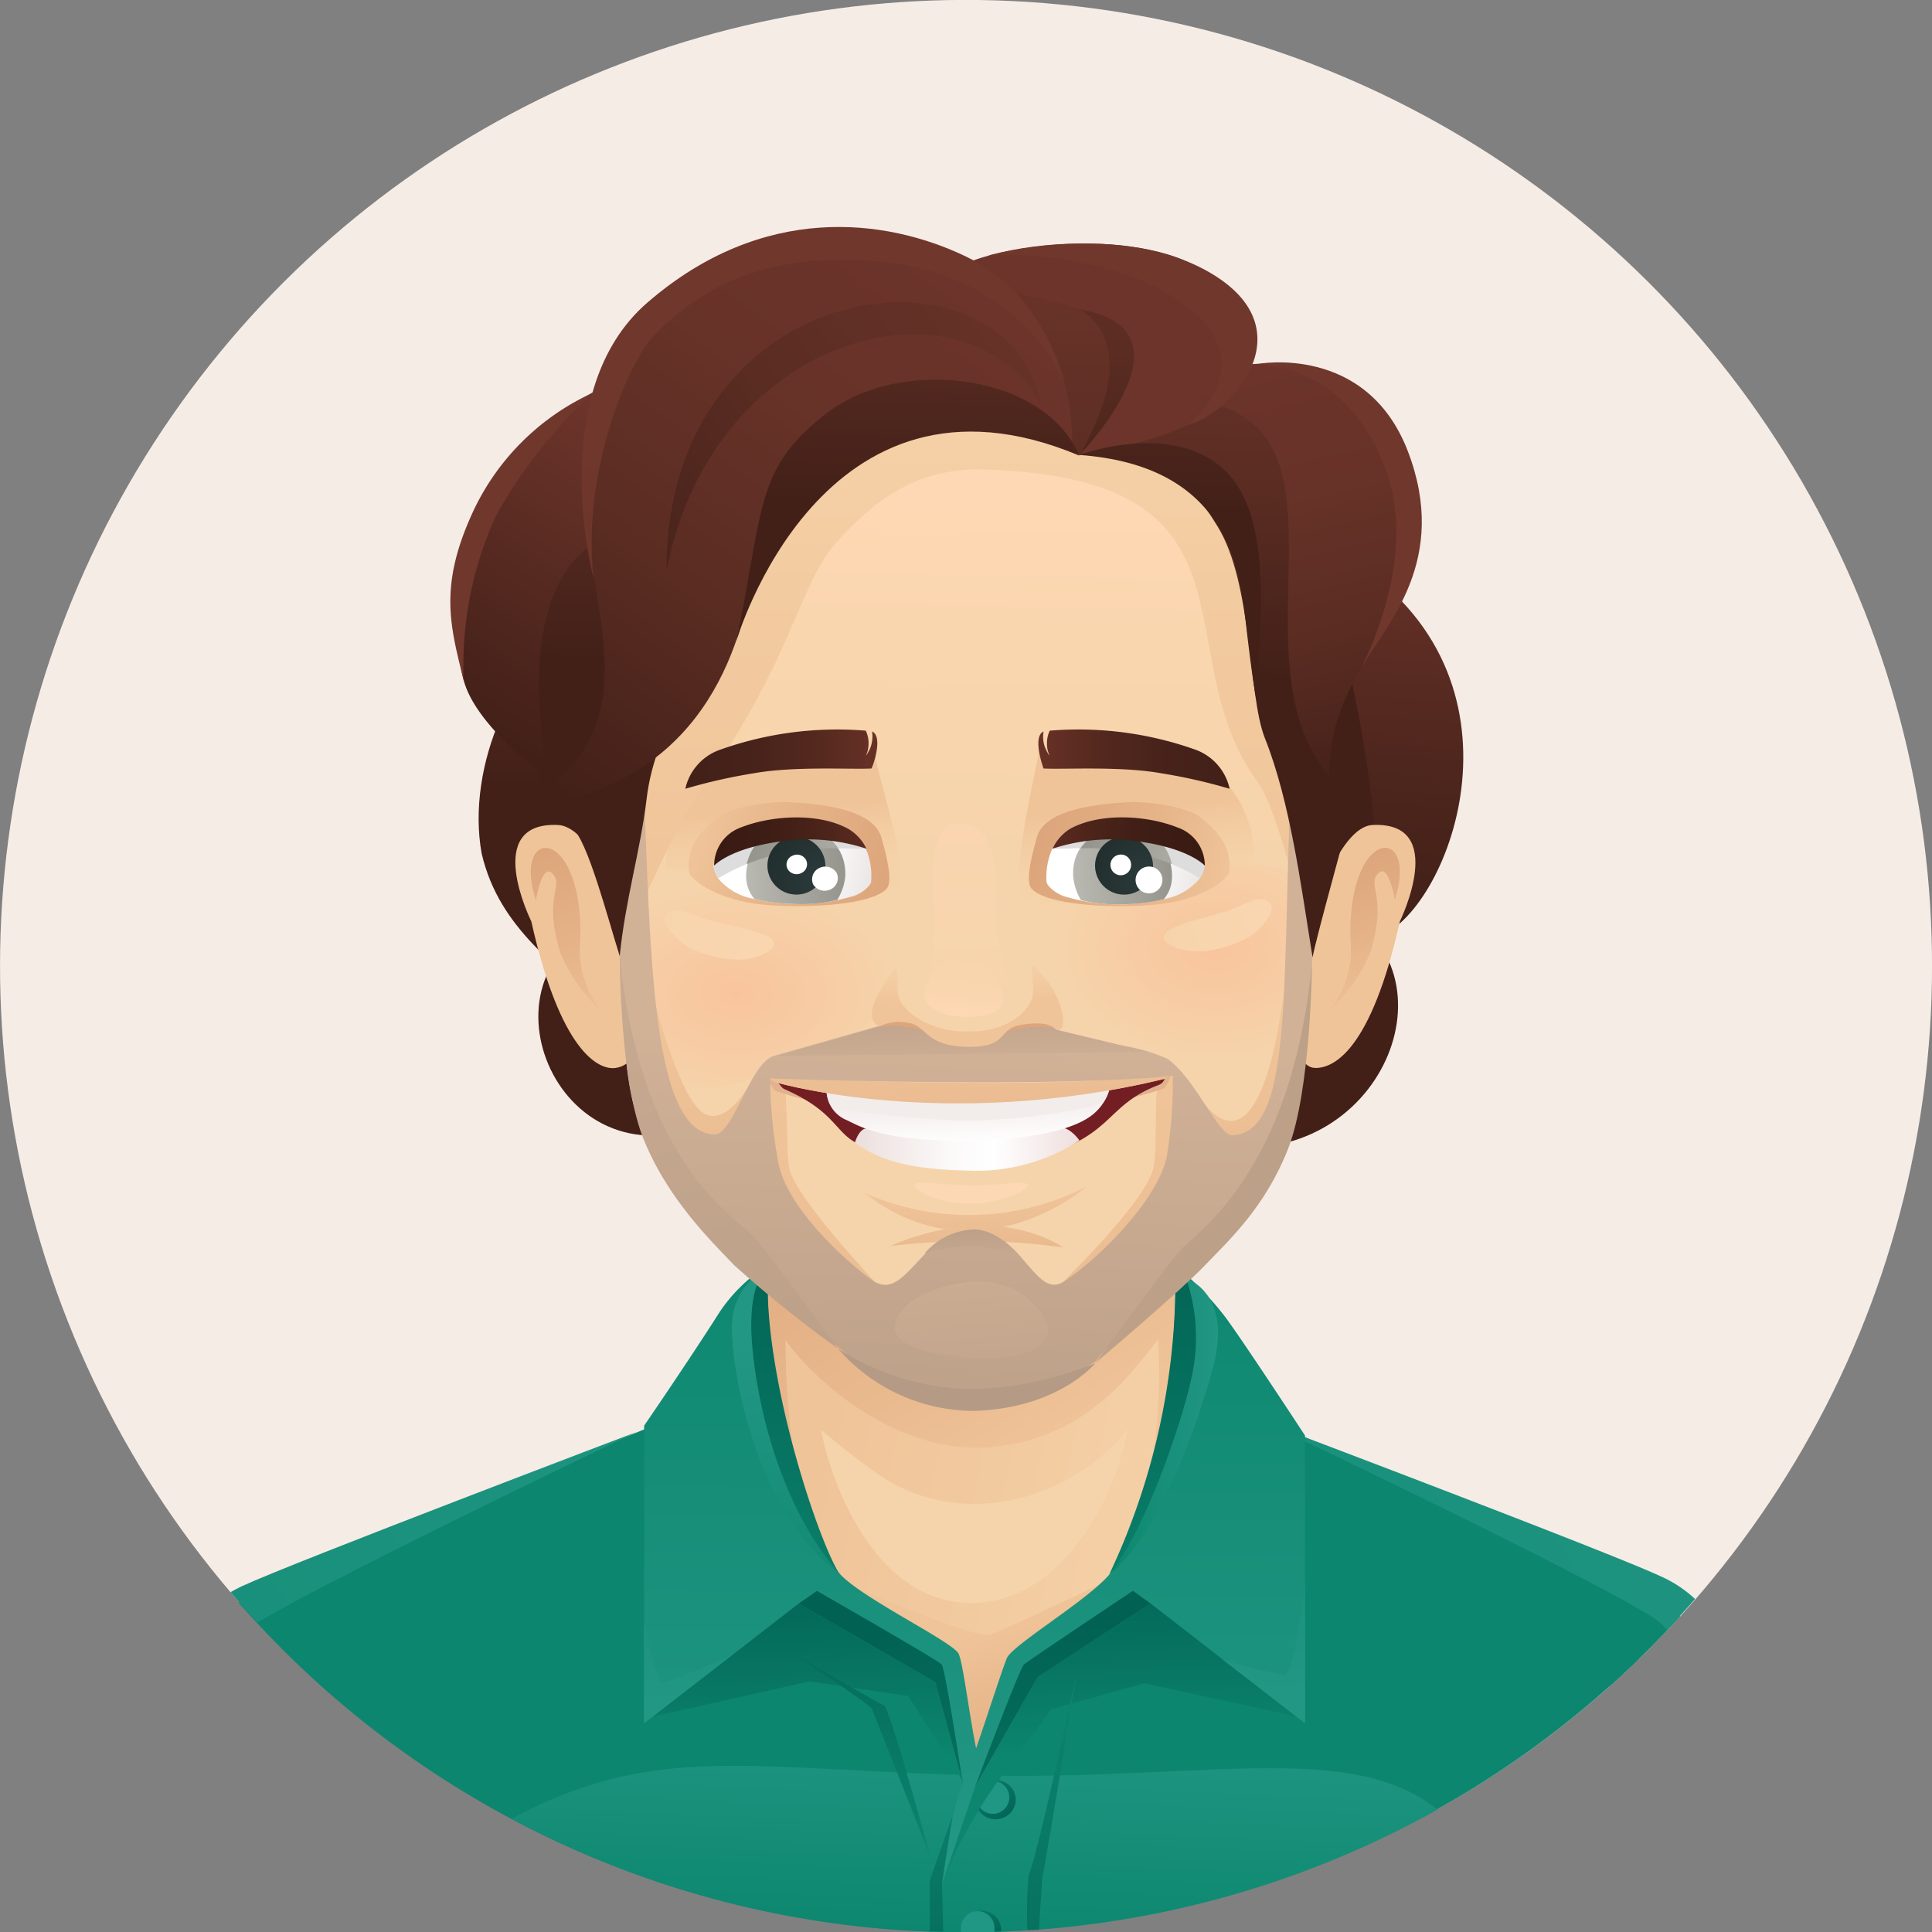 <svg id="Layer_1" data-name="Layer 1" xmlns="http://www.w3.org/2000/svg" xmlns:xlink="http://www.w3.org/1999/xlink" viewBox="0 0 144 144"><rect x="0" y="0" width="144" height="144" fill="#808080" stroke="none"/><defs><style>.cls-1{fill:#f6ece6;}.cls-2{fill:#0c866e;}.cls-3{fill:url(#_ÂÁ_Ï_ÌÌ_È_ËÂÌÚ_168);}.cls-4{fill:url(#linear-gradient);}.cls-5{fill:#f6d4ab;}.cls-6{fill:url(#_ÂÁ_Ï_ÌÌ_È_ËÂÌÚ_997);}.cls-7{fill:url(#_ÂÁ_Ï_ÌÌ_È_ËÂÌÚ_1204);}.cls-8{fill:url(#_ÂÁ_Ï_ÌÌ_È_ËÂÌÚ_168-2);}.cls-9{fill:url(#_ÂÁ_Ï_ÌÌ_È_ËÂÌÚ_168-3);}.cls-10{fill:url(#_ÂÁ_Ï_ÌÌ_È_ËÂÌÚ_165);}.cls-11{fill:#1f9784;}.cls-12{fill:url(#_ÂÁ_Ï_ÌÌ_È_ËÂÌÚ_165-2);}.cls-13{fill:url(#_ÂÁ_Ï_ÌÌ_È_ËÂÌÚ_165-3);}.cls-14{fill:url(#_ÂÁ_Ï_ÌÌ_È_ËÂÌÚ_168-4);}.cls-15{fill:url(#_ÂÁ_Ï_ÌÌ_È_ËÂÌÚ_168-5);}.cls-16{fill:url(#_ÂÁ_Ï_ÌÌ_È_ËÂÌÚ_165-4);}.cls-17{fill:url(#_ÂÁ_Ï_ÌÌ_È_ËÂÌÚ_165-5);}.cls-18{fill:url(#_ÂÁ_Ï_ÌÌ_È_ËÂÌÚ_168-6);}.cls-19{fill:url(#_ÂÁ_Ï_ÌÌ_È_ËÂÌÚ_168-7);}.cls-20{fill:url(#_ÂÁ_Ï_ÌÌ_È_ËÂÌÚ_165-6);}.cls-21{fill:url(#_ÂÁ_Ï_ÌÌ_È_ËÂÌÚ_166);}.cls-22{fill:url(#_ÂÁ_Ï_ÌÌ_È_ËÂÌÚ_168-8);}.cls-23{fill:url(#_ÂÁ_Ï_ÌÌ_È_ËÂÌÚ_167);}.cls-24{fill:url(#_ÂÁ_Ï_ÌÌ_È_ËÂÌÚ_167-2);}.cls-25{fill:url(#_ÂÁ_Ï_ÌÌ_È_ËÂÌÚ_167-3);}.cls-26{fill:url(#_ÂÁ_Ï_ÌÌ_È_ËÂÌÚ_165-7);}.cls-27{fill:url(#_ÂÁ_Ï_ÌÌ_È_ËÂÌÚ_166-2);}.cls-28{fill:url(#_ÂÁ_Ï_ÌÌ_È_ËÂÌÚ_165-8);}.cls-29{fill:url(#_ÂÁ_Ï_ÌÌ_È_ËÂÌÚ_165-9);}.cls-30{fill:url(#linear-gradient-2);}.cls-31{fill:url(#linear-gradient-3);}.cls-32{fill:url(#linear-gradient-4);}.cls-33{fill:url(#linear-gradient-5);}.cls-34{fill:url(#_ÂÁ_Ï_ÌÌ_È_ËÂÌÚ_875);}.cls-35{fill:#f0c499;}.cls-36{fill:url(#linear-gradient-6);}.cls-37{fill:url(#linear-gradient-7);}.cls-38{fill:url(#linear-gradient-8);}.cls-39{fill:url(#linear-gradient-9);}.cls-40{fill:url(#linear-gradient-10);}.cls-41{fill:url(#linear-gradient-11);}.cls-42{fill:url(#_ÂÁ_Ï_ÌÌ_È_ËÂÌÚ_1204-2);}.cls-43{fill:url(#_ÂÁ_Ï_ÌÌ_È_ËÂÌÚ_1204-3);}.cls-44{fill:url(#radial-gradient);}.cls-45{fill:url(#linear-gradient-12);}.cls-46{fill:url(#radial-gradient-2);}.cls-47{fill:#e1b28d;}.cls-48{fill:url(#_ÂÁ_Ï_ÌÌ_È_ËÂÌÚ_1204-4);}.cls-49{fill:#721e23;}.cls-50{fill:#fcd8b4;}.cls-51{fill:url(#linear-gradient-13);}.cls-52{fill:url(#_ÂÁ_Ï_ÌÌ_È_ËÂÌÚ_1204-5);}.cls-53{fill:url(#linear-gradient-14);}.cls-54{fill:#f2eceb;}.cls-55{fill:url(#_ÂÁ_Ï_ÌÌ_È_ËÂÌÚ_1204-6);}.cls-56{fill:url(#linear-gradient-15);}.cls-57{fill:url(#_ÂÁ_Ï_ÌÌ_È_ËÂÌÚ_997-2);}.cls-58{fill:url(#linear-gradient-16);}.cls-59{fill:#ddd;}.cls-60{fill:url(#linear-gradient-17);}.cls-61{fill:url(#linear-gradient-18);}.cls-62{fill:url(#radial-gradient-3);}.cls-63{fill:url(#_ÂÁ_Ï_ÌÌ_È_ËÂÌÚ_998);}.cls-64{fill:#fff;}.cls-65{fill:url(#_ÂÁ_Ï_ÌÌ_È_ËÂÌÚ_1204-7);}.cls-66{fill:url(#linear-gradient-19);}.cls-67{fill:url(#linear-gradient-20);}.cls-68{fill:url(#linear-gradient-21);}.cls-69{fill:url(#radial-gradient-4);}.cls-70{fill:url(#_ÂÁ_Ï_ÌÌ_È_ËÂÌÚ_331);}.cls-71{fill:url(#linear-gradient-22);}.cls-72{fill:url(#linear-gradient-23);}.cls-73{fill:url(#_ÂÁ_Ï_ÌÌ_È_ËÂÌÚ_1204-8);}.cls-74{fill:url(#_ÂÁ_Ï_ÌÌ_È_ËÂÌÚ_1204-9);}.cls-75{fill:url(#_ÂÁ_Ï_ÌÌ_È_ËÂÌÚ_1070);}.cls-76{fill:url(#linear-gradient-24);}.cls-77{fill:url(#linear-gradient-25);}.cls-78{fill:url(#_ÂÁ_Ï_ÌÌ_È_ËÂÌÚ_1070-2);}.cls-79{fill:url(#linear-gradient-26);}.cls-80{fill:url(#linear-gradient-27);}.cls-81{fill:#dca57c;}.cls-82{fill:url(#linear-gradient-28);}.cls-83{fill:url(#linear-gradient-29);}.cls-84{fill:url(#linear-gradient-30);}.cls-85{fill:url(#linear-gradient-31);}.cls-86{fill:url(#linear-gradient-32);}.cls-87{fill:url(#_ÂÁ_Ï_ÌÌ_È_ËÂÌÚ_874);}.cls-88{fill:url(#_ÂÁ_Ï_ÌÌ_È_ËÂÌÚ_60);}.cls-89{fill:url(#_ÂÁ_Ï_ÌÌ_È_ËÂÌÚ_60-2);}.cls-90{fill:url(#_ÂÁ_Ï_ÌÌ_È_ËÂÌÚ_60-3);}.cls-91{fill:url(#linear-gradient-33);}.cls-92{fill:url(#linear-gradient-34);}.cls-93{fill:url(#linear-gradient-35);}.cls-94{fill:url(#_ÂÁ_Ï_ÌÌ_È_ËÂÌÚ_999);}.cls-95{fill:url(#linear-gradient-36);}.cls-96{fill:url(#_ÂÁ_Ï_ÌÌ_È_ËÂÌÚ_298);}.cls-97{fill:url(#_ÂÁ_Ï_ÌÌ_È_ËÂÌÚ_298-2);}.cls-98{fill:url(#_ÂÁ_Ï_ÌÌ_È_ËÂÌÚ_298-3);}.cls-99{fill:url(#_ÂÁ_Ï_ÌÌ_È_ËÂÌÚ_298-4);}</style><linearGradient id="_ÂÁ_Ï_ÌÌ_È_ËÂÌÚ_168" x1="72.19" y1="144.85" x2="72.98" y2="126.74" gradientUnits="userSpaceOnUse"><stop offset="0" stop-color="#0c866e"/><stop offset="0.14" stop-color="#0f8971"/><stop offset="1" stop-color="#229784"/></linearGradient><linearGradient id="linear-gradient" x1="61.46" y1="106.81" x2="95.21" y2="113.57" gradientUnits="userSpaceOnUse"><stop offset="0" stop-color="#f0c499"/><stop offset="1" stop-color="#f6d4ab"/></linearGradient><linearGradient id="_ÂÁ_Ï_ÌÌ_È_ËÂÌÚ_997" x1="75.22" y1="120.51" x2="80.86" y2="136.17" gradientUnits="userSpaceOnUse"><stop offset="0" stop-color="#f0c499"/><stop offset="0.5" stop-color="#e5b287"/><stop offset="1" stop-color="#dca47a"/></linearGradient><linearGradient id="_ÂÁ_Ï_ÌÌ_È_ËÂÌÚ_1204" x1="59.34" y1="76.74" x2="78.23" y2="109.43" gradientUnits="userSpaceOnUse"><stop offset="0" stop-color="#dca47a"/><stop offset="0.5" stop-color="#e5b287"/><stop offset="1" stop-color="#f0c499"/></linearGradient><linearGradient id="_ÂÁ_Ï_ÌÌ_È_ËÂÌÚ_168-2" x1="64.02" y1="147.77" x2="131.7" y2="96.74" xlink:href="#_ÂÁ_Ï_ÌÌ_È_ËÂÌÚ_168"/><linearGradient id="_ÂÁ_Ï_ÌÌ_È_ËÂÌÚ_168-3" x1="-49.64" y1="174.49" x2="69.95" y2="84.32" xlink:href="#_ÂÁ_Ï_ÌÌ_È_ËÂÌÚ_168"/><linearGradient id="_ÂÁ_Ï_ÌÌ_È_ËÂÌÚ_165" x1="72.65" y1="132.11" x2="75.49" y2="135.82" gradientUnits="userSpaceOnUse"><stop offset="0" stop-color="#0c866e"/><stop offset="0.45" stop-color="#077461"/><stop offset="1" stop-color="#016153"/></linearGradient><linearGradient id="_ÂÁ_Ï_ÌÌ_È_ËÂÌÚ_165-2" x1="83.28" y1="130.6" x2="82.75" y2="115.36" xlink:href="#_ÂÁ_Ï_ÌÌ_È_ËÂÌÚ_165"/><linearGradient id="_ÂÁ_Ï_ÌÌ_È_ËÂÌÚ_165-3" x1="60.3" y1="131.34" x2="59.77" y2="116.15" xlink:href="#_ÂÁ_Ï_ÌÌ_È_ËÂÌÚ_165"/><linearGradient id="_ÂÁ_Ï_ÌÌ_È_ËÂÌÚ_168-4" x1="60.84" y1="90.51" x2="60.39" y2="137.37" xlink:href="#_ÂÁ_Ï_ÌÌ_È_ËÂÌÚ_168"/><linearGradient id="_ÂÁ_Ï_ÌÌ_È_ËÂÌÚ_168-5" x1="84.18" y1="90.73" x2="83.72" y2="137.59" xlink:href="#_ÂÁ_Ï_ÌÌ_È_ËÂÌÚ_168"/><linearGradient id="_ÂÁ_Ï_ÌÌ_È_ËÂÌÚ_165-4" x1="85.96" y1="123.18" x2="85.96" y2="90.43" xlink:href="#_ÂÁ_Ï_ÌÌ_È_ËÂÌÚ_165"/><linearGradient id="_ÂÁ_Ï_ÌÌ_È_ËÂÌÚ_165-5" x1="59.27" y1="123.18" x2="59.27" y2="90.43" xlink:href="#_ÂÁ_Ï_ÌÌ_È_ËÂÌÚ_165"/><linearGradient id="_ÂÁ_Ï_ÌÌ_È_ËÂÌÚ_168-6" x1="93.82" y1="100.31" x2="94.3" y2="126.17" xlink:href="#_ÂÁ_Ï_ÌÌ_È_ËÂÌÚ_168"/><linearGradient id="_ÂÁ_Ï_ÌÌ_È_ËÂÌÚ_168-7" x1="50.81" y1="101.1" x2="51.29" y2="126.97" xlink:href="#_ÂÁ_Ï_ÌÌ_È_ËÂÌÚ_168"/><linearGradient id="_ÂÁ_Ï_ÌÌ_È_ËÂÌÚ_165-6" x1="78.37" y1="125.54" x2="78.54" y2="161.45" xlink:href="#_ÂÁ_Ï_ÌÌ_È_ËÂÌÚ_165"/><linearGradient id="_ÂÁ_Ï_ÌÌ_È_ËÂÌÚ_166" x1="63.99" y1="116.07" x2="64.46" y2="138.29" gradientUnits="userSpaceOnUse"><stop offset="0" stop-color="#016153"/><stop offset="0.55" stop-color="#077461"/><stop offset="1" stop-color="#0c866e"/></linearGradient><linearGradient id="_ÂÁ_Ï_ÌÌ_È_ËÂÌÚ_168-8" x1="82.69" y1="106.31" x2="90.78" y2="106.31" xlink:href="#_ÂÁ_Ï_ÌÌ_È_ËÂÌÚ_168"/><linearGradient id="_ÂÁ_Ï_ÌÌ_È_ËÂÌÚ_167" x1="57.89" y1="100.09" x2="59.66" y2="124.02" gradientUnits="userSpaceOnUse"><stop offset="0" stop-color="#229784"/><stop offset="0.86" stop-color="#0f8971"/><stop offset="1" stop-color="#0c866e"/></linearGradient><linearGradient id="_ÂÁ_Ï_ÌÌ_È_ËÂÌÚ_167-2" x1="62.53" y1="117.23" x2="62.54" y2="117.38" xlink:href="#_ÂÁ_Ï_ÌÌ_È_ËÂÌÚ_167"/><linearGradient id="_ÂÁ_Ï_ÌÌ_È_ËÂÌÚ_167-3" x1="57.46" y1="94.32" x2="57.46" y2="94.35" xlink:href="#_ÂÁ_Ï_ÌÌ_È_ËÂÌÚ_167"/><linearGradient id="_ÂÁ_Ï_ÌÌ_È_ËÂÌÚ_165-7" x1="76.41" y1="158.4" x2="79.81" y2="119.56" xlink:href="#_ÂÁ_Ï_ÌÌ_È_ËÂÌÚ_165"/><linearGradient id="_ÂÁ_Ï_ÌÌ_È_ËÂÌÚ_166-2" x1="64.52" y1="121.03" x2="78.95" y2="150.72" xlink:href="#_ÂÁ_Ï_ÌÌ_È_ËÂÌÚ_166"/><linearGradient id="_ÂÁ_Ï_ÌÌ_È_ËÂÌÚ_165-8" x1="70.15" y1="131.01" x2="70.26" y2="154.88" xlink:href="#_ÂÁ_Ï_ÌÌ_È_ËÂÌÚ_165"/><linearGradient id="_ÂÁ_Ï_ÌÌ_È_ËÂÌÚ_165-9" x1="71.77" y1="141.91" x2="74.13" y2="144.99" xlink:href="#_ÂÁ_Ï_ÌÌ_È_ËÂÌÚ_165"/><linearGradient id="linear-gradient-2" x1="102.87" y1="7.69" x2="101.95" y2="41.31" gradientUnits="userSpaceOnUse"><stop offset="0" stop-color="#6c342a"/><stop offset="0.3" stop-color="#673228"/><stop offset="0.63" stop-color="#5a2c22"/><stop offset="0.97" stop-color="#442119"/><stop offset="1" stop-color="#422018"/></linearGradient><linearGradient id="linear-gradient-3" x1="41.55" y1="21.95" x2="40.56" y2="58.5" xlink:href="#linear-gradient-2"/><linearGradient id="linear-gradient-4" x1="97.32" y1="-3.59" x2="96.17" y2="38.74" xlink:href="#linear-gradient-2"/><linearGradient id="linear-gradient-5" x1="51.14" y1="7.66" x2="50.17" y2="43.28" xlink:href="#linear-gradient-2"/><linearGradient id="_ÂÁ_Ï_ÌÌ_È_ËÂÌÚ_875" x1="105.88" y1="38.18" x2="103.25" y2="68.4" gradientUnits="userSpaceOnUse"><stop offset="0" stop-color="#6c342a"/><stop offset="0.11" stop-color="#663128"/><stop offset="0.67" stop-color="#4c251c"/><stop offset="1" stop-color="#422018"/></linearGradient><linearGradient id="linear-gradient-6" x1="99.36" y1="64.32" x2="103.74" y2="74.95" xlink:href="#_ÂÁ_Ï_ÌÌ_È_ËÂÌÚ_1204"/><linearGradient id="linear-gradient-7" x1="39.93" y1="62.91" x2="45.76" y2="77.07" xlink:href="#_ÂÁ_Ï_ÌÌ_È_ËÂÌÚ_1204"/><linearGradient id="linear-gradient-8" x1="72.43" y1="37.25" x2="71.92" y2="64.55" gradientUnits="userSpaceOnUse"><stop offset="0" stop-color="#fed8b4"/><stop offset="0.33" stop-color="#fad6af"/><stop offset="1" stop-color="#f6d4ab"/></linearGradient><linearGradient id="linear-gradient-9" x1="72.1" y1="91.44" x2="72.61" y2="100.51" gradientUnits="userSpaceOnUse"><stop offset="0" stop-color="#fed8b4"/><stop offset="1" stop-color="#f6d4ab"/></linearGradient><linearGradient id="linear-gradient-10" x1="85.12" y1="69.1" x2="84.37" y2="60.26" gradientUnits="userSpaceOnUse"><stop offset="0" stop-color="#f6d4ab"/><stop offset="0.52" stop-color="#f5d2a8"/><stop offset="0.85" stop-color="#f2caa0"/><stop offset="1" stop-color="#f0c499"/></linearGradient><linearGradient id="linear-gradient-11" x1="58.7" y1="69.05" x2="57.96" y2="60.35" xlink:href="#linear-gradient-10"/><linearGradient id="_ÂÁ_Ï_ÌÌ_È_ËÂÌÚ_1204-2" x1="63.51" y1="159.1" x2="60.79" y2="81.03" xlink:href="#_ÂÁ_Ï_ÌÌ_È_ËÂÌÚ_1204"/><linearGradient id="_ÂÁ_Ï_ÌÌ_È_ËÂÌÚ_1204-3" x1="86.21" y1="156.77" x2="83.57" y2="81.09" xlink:href="#_ÂÁ_Ï_ÌÌ_È_ËÂÌÚ_1204"/><radialGradient id="radial-gradient" cx="3909.28" cy="-246.88" r="22.1" gradientTransform="matrix(-0.55, 0.02, 0.03, 0.39, 2248.08, 88.78)" gradientUnits="userSpaceOnUse"><stop offset="0" stop-color="#f8c49d"/><stop offset="1" stop-color="#f6d4ab"/></radialGradient><linearGradient id="linear-gradient-12" x1="94.7" y1="68.02" x2="86.86" y2="70.72" gradientUnits="userSpaceOnUse"><stop offset="0" stop-color="#fad6b0"/><stop offset="1" stop-color="#f6d4ab"/></linearGradient><radialGradient id="radial-gradient-2" cx="61.22" cy="-360.88" r="22.91" gradientTransform="matrix(0.55, -0.03, 0.05, 0.37, 39.26, 209.44)" xlink:href="#radial-gradient"/><linearGradient id="_ÂÁ_Ï_ÌÌ_È_ËÂÌÚ_1204-4" x1="73.22" y1="104.57" x2="72.67" y2="88.7" xlink:href="#_ÂÁ_Ï_ÌÌ_È_ËÂÌÚ_1204"/><linearGradient id="linear-gradient-13" x1="62.67" y1="85.42" x2="82.77" y2="85.76" gradientUnits="userSpaceOnUse"><stop offset="0" stop-color="#e8d9d7"/><stop offset="0.14" stop-color="#f0e6e4"/><stop offset="0.39" stop-color="#fbf8f8"/><stop offset="0.57" stop-color="#fff"/><stop offset="1" stop-color="#e8d3d1"/></linearGradient><linearGradient id="_ÂÁ_Ï_ÌÌ_È_ËÂÌÚ_1204-5" x1="73.23" y1="104.23" x2="72.69" y2="88.83" xlink:href="#_ÂÁ_Ï_ÌÌ_È_ËÂÌÚ_1204"/><linearGradient id="linear-gradient-14" x1="72" y1="77.9" x2="72.31" y2="85.34" gradientUnits="userSpaceOnUse"><stop offset="0" stop-color="#e8d9d7"/><stop offset="0.4" stop-color="#efe5e4"/><stop offset="1" stop-color="#fff"/></linearGradient><linearGradient id="_ÂÁ_Ï_ÌÌ_È_ËÂÌÚ_1204-6" x1="72.8" y1="107.2" x2="72.28" y2="75.28" xlink:href="#_ÂÁ_Ï_ÌÌ_È_ËÂÌÚ_1204"/><linearGradient id="linear-gradient-15" x1="58.09" y1="71.08" x2="46.45" y2="68.24" xlink:href="#linear-gradient-12"/><linearGradient id="_ÂÁ_Ï_ÌÌ_È_ËÂÌÚ_997-2" x1="51.77" y1="61.71" x2="66.82" y2="65.95" xlink:href="#_ÂÁ_Ï_ÌÌ_È_ËÂÌÚ_997"/><linearGradient id="linear-gradient-16" x1="64.89" y1="65.63" x2="55.24" y2="63.3" gradientUnits="userSpaceOnUse"><stop offset="0" stop-color="#ece7e6"/><stop offset="0.24" stop-color="#f6f4f4"/><stop offset="0.54" stop-color="#fdfcfc"/><stop offset="1" stop-color="#fff"/></linearGradient><linearGradient id="linear-gradient-17" x1="63" y1="64.46" x2="52.85" y2="64.86" gradientUnits="userSpaceOnUse"><stop offset="0" stop-color="#95958d"/><stop offset="1" stop-color="#c6c6c0"/></linearGradient><linearGradient id="linear-gradient-18" x1="56.83" y1="62.39" x2="67.35" y2="67.75" xlink:href="#linear-gradient-17"/><radialGradient id="radial-gradient-3" cx="46.15" cy="110.99" r="11.68" gradientTransform="translate(35.83 5.47) scale(0.55 0.54)" gradientUnits="userSpaceOnUse"><stop offset="0" stop-color="#2b3b3b"/><stop offset="1" stop-color="#1d2827"/></radialGradient><linearGradient id="_ÂÁ_Ï_ÌÌ_È_ËÂÌÚ_998" x1="53.18" y1="62.72" x2="64.53" y2="62.72" gradientUnits="userSpaceOnUse"><stop offset="0" stop-color="#391b13"/><stop offset="0.34" stop-color="#3d1d15"/><stop offset="0.69" stop-color="#4a2319"/><stop offset="1" stop-color="#5b2b20"/></linearGradient><linearGradient id="_ÂÁ_Ï_ÌÌ_È_ËÂÌÚ_1204-7" x1="77.2" y1="61.94" x2="91.89" y2="66.08" xlink:href="#_ÂÁ_Ï_ÌÌ_È_ËÂÌÚ_1204"/><linearGradient id="linear-gradient-19" x1="89.45" y1="65.69" x2="80.04" y2="63.41" xlink:href="#linear-gradient-16"/><linearGradient id="linear-gradient-20" x1="87.38" y1="64.44" x2="77.23" y2="64.85" xlink:href="#linear-gradient-17"/><linearGradient id="linear-gradient-21" x1="81.52" y1="61.84" x2="93.8" y2="68.1" xlink:href="#linear-gradient-17"/><radialGradient id="radial-gradient-4" cx="90.47" cy="110.99" r="11.68" xlink:href="#radial-gradient-3"/><linearGradient id="_ÂÁ_Ï_ÌÌ_È_ËÂÌÚ_331" x1="78.43" y1="62.72" x2="89.79" y2="62.72" gradientUnits="userSpaceOnUse"><stop offset="0" stop-color="#5b2b20"/><stop offset="0.31" stop-color="#4a2319"/><stop offset="0.66" stop-color="#3d1d15"/><stop offset="1" stop-color="#391b13"/></linearGradient><linearGradient id="linear-gradient-22" x1="77.41" y1="56.6" x2="91.69" y2="56.6" gradientUnits="userSpaceOnUse"><stop offset="0" stop-color="#683126"/><stop offset="0.34" stop-color="#53281e"/><stop offset="0.68" stop-color="#46221a"/><stop offset="1" stop-color="#422018"/></linearGradient><linearGradient id="linear-gradient-23" x1="72" y1="24.38" x2="72" y2="67.43" gradientUnits="userSpaceOnUse"><stop offset="0" stop-color="#f6d4ab"/><stop offset="0.45" stop-color="#f3cba1"/><stop offset="1" stop-color="#f0c499"/></linearGradient><linearGradient id="_ÂÁ_Ï_ÌÌ_È_ËÂÌÚ_1204-8" x1="94.11" y1="134.4" x2="92.03" y2="74.85" xlink:href="#_ÂÁ_Ï_ÌÌ_È_ËÂÌÚ_1204"/><linearGradient id="_ÂÁ_Ï_ÌÌ_È_ËÂÌÚ_1204-9" x1="54.33" y1="130.54" x2="52.42" y2="75.6" xlink:href="#_ÂÁ_Ï_ÌÌ_È_ËÂÌÚ_1204"/><linearGradient id="_ÂÁ_Ï_ÌÌ_È_ËÂÌÚ_1070" x1="71.73" y1="77.88" x2="70.52" y2="105.96" gradientUnits="userSpaceOnUse"><stop offset="0" stop-color="#d1b297"/><stop offset="0.08" stop-color="#cfb096"/><stop offset="1" stop-color="#bca088"/></linearGradient><linearGradient id="linear-gradient-24" x1="40.33" y1="48.2" x2="58.3" y2="101.95" xlink:href="#_ÂÁ_Ï_ÌÌ_È_ËÂÌÚ_1070"/><linearGradient id="linear-gradient-25" x1="89.12" y1="133.66" x2="89.56" y2="99.53" xlink:href="#_ÂÁ_Ï_ÌÌ_È_ËÂÌÚ_1070"/><linearGradient id="_ÂÁ_Ï_ÌÌ_È_ËÂÌÚ_1070-2" x1="71.58" y1="90.15" x2="73.12" y2="107" xlink:href="#_ÂÁ_Ï_ÌÌ_È_ËÂÌÚ_1070"/><linearGradient id="linear-gradient-26" x1="71.86" y1="80.01" x2="71.64" y2="74.5" xlink:href="#_ÂÁ_Ï_ÌÌ_È_ËÂÌÚ_1070"/><linearGradient id="linear-gradient-27" x1="71.64" y1="51.78" x2="72.19" y2="74.94" gradientUnits="userSpaceOnUse"><stop offset="0" stop-color="#fed8b4"/><stop offset="0.25" stop-color="#fbd6b1"/><stop offset="1" stop-color="#f6d4ab"/></linearGradient><linearGradient id="linear-gradient-28" x1="71.86" y1="67.35" x2="72.06" y2="74.54" xlink:href="#linear-gradient-10"/><linearGradient id="linear-gradient-29" x1="71.6" y1="76.11" x2="72.38" y2="70.33" xlink:href="#linear-gradient-8"/><linearGradient id="linear-gradient-30" x1="72.47" y1="91.66" x2="72.84" y2="96" gradientUnits="userSpaceOnUse"><stop offset="0" stop-color="#bca088"/><stop offset="0.92" stop-color="#cfb096"/><stop offset="1" stop-color="#d1b297"/></linearGradient><linearGradient id="linear-gradient-31" x1="73.36" y1="109.11" x2="74.69" y2="117.3" gradientUnits="userSpaceOnUse"><stop offset="0" stop-color="#b59a85"/><stop offset="0.96" stop-color="#c8ab91"/><stop offset="1" stop-color="#c9ac92"/></linearGradient><linearGradient id="linear-gradient-32" x1="70.98" y1="12.82" x2="69.98" y2="49.8" xlink:href="#linear-gradient-2"/><linearGradient id="_ÂÁ_Ï_ÌÌ_È_ËÂÌÚ_874" x1="47.76" y1="32.99" x2="34.85" y2="53.45" gradientUnits="userSpaceOnUse"><stop offset="0" stop-color="#6c342a"/><stop offset="1" stop-color="#422018"/></linearGradient><linearGradient id="_ÂÁ_Ï_ÌÌ_È_ËÂÌÚ_60" x1="69.93" y1="19.8" x2="41.46" y2="58.88" xlink:href="#linear-gradient-2"/><linearGradient id="_ÂÁ_Ï_ÌÌ_È_ËÂÌÚ_60-2" x1="84.55" y1="37.17" x2="95.95" y2="80.32" xlink:href="#linear-gradient-2"/><linearGradient id="_ÂÁ_Ï_ÌÌ_È_ËÂÌÚ_60-3" x1="94.78" y1="27.42" x2="102.18" y2="59.26" xlink:href="#linear-gradient-2"/><linearGradient id="linear-gradient-33" x1="88.26" y1="1.38" x2="87.26" y2="37.93" xlink:href="#linear-gradient-2"/><linearGradient id="linear-gradient-34" x1="68.75" y1="0.58" x2="67.75" y2="37.5" xlink:href="#linear-gradient-2"/><linearGradient id="linear-gradient-35" x1="87.4" y1="13.64" x2="43.75" y2="44.96" xlink:href="#linear-gradient-2"/><linearGradient id="_ÂÁ_Ï_ÌÌ_È_ËÂÌÚ_999" x1="51.11" y1="56.6" x2="65.39" y2="56.6" gradientUnits="userSpaceOnUse"><stop offset="0" stop-color="#422018"/><stop offset="0.32" stop-color="#46221a"/><stop offset="0.66" stop-color="#53281e"/><stop offset="1" stop-color="#683126"/></linearGradient><linearGradient id="linear-gradient-36" x1="83.06" y1="3.32" x2="82.07" y2="39.87" xlink:href="#linear-gradient-2"/><linearGradient id="_ÂÁ_Ï_ÌÌ_È_ËÂÌÚ_298" x1="61.18" y1="34.21" x2="57.56" y2="87.9" gradientUnits="userSpaceOnUse"><stop offset="0" stop-color="#70372c"/><stop offset="0.31" stop-color="#6b342a"/><stop offset="0.66" stop-color="#5e2d23"/><stop offset="1" stop-color="#4a2119"/></linearGradient><linearGradient id="_ÂÁ_Ï_ÌÌ_È_ËÂÌÚ_298-2" x1="83.4" y1="46.32" x2="83.35" y2="50.35" xlink:href="#_ÂÁ_Ï_ÌÌ_È_ËÂÌÚ_298"/><linearGradient id="_ÂÁ_Ï_ÌÌ_È_ËÂÌÚ_298-3" x1="99.34" y1="74.42" x2="99.26" y2="81.22" xlink:href="#_ÂÁ_Ï_ÌÌ_È_ËÂÌÚ_298"/><linearGradient id="_ÂÁ_Ï_ÌÌ_È_ËÂÌÚ_298-4" x1="38.4" y1="74.27" x2="38.32" y2="80.74" xlink:href="#_ÂÁ_Ï_ÌÌ_È_ËÂÌÚ_298"/></defs><circle class="cls-1" cx="72" cy="72" r="72" transform="translate(-22.07 33.03) rotate(-22.5)"/><path class="cls-2" d="M122.12,118c-8.63-3.89-26.52-11.59-26.52-11.59S90.44,123.27,72,124.28s-23.34-18-23.34-18c-4.09,1.62-25.39,10.79-30.88,13.16A72,72,0,0,0,122.1,123.7C122.13,120.28,122.12,118,122.12,118Z"/><path class="cls-3" d="M72.4,132.31c-17-.48-23.75-2.37-34.26,3.24a72.07,72.07,0,0,0,69-.67C100.58,129.62,89.41,132.78,72.4,132.31Z"/><path class="cls-2" d="M125.23,120.48a8.37,8.37,0,0,0-3.11-2.46l-2.21,7.72A71.35,71.35,0,0,0,125.23,120.48Z"/><path class="cls-4" d="M88.22,103.69C88,102.51,87,90.39,87,90.39L57,89.09l-.06,14.45a24.72,24.72,0,0,1-6.38,3.08c5.39,5.7,21.36,24.24,22.11,24,1.23-.44,23.92-23.06,23.92-23.06S88.47,104.87,88.22,103.69Z"/><path class="cls-5" d="M65.91,110.18c-1.75-1.11-4.71-3.59-4.71-3.59.82,4.37,4.41,13.55,12,12.84,6.48-.61,10.06-8.36,10.85-12.9C79.73,111.92,71.77,113.91,65.91,110.18Z"/><path class="cls-6" d="M64,118.42,72.8,131.2l11.64-14.27s-9.44,4.49-10.59,4.89S64,118.42,64,118.42Z"/><path class="cls-7" d="M88.2,95.39l0-.31-31-.53-.33-.24a31.47,31.47,0,0,0,2.25,13.81,59.14,59.14,0,0,1-.57-8.23c2.32,3.26,8.66,8.74,15.65,7.94,6.78-.78,9.94-5.27,12.13-8a46.42,46.42,0,0,1-.37,8.69s3.42-9.23,2.45-13.24Z"/><path class="cls-8" d="M123.78,117.49C120,115.71,94.1,105.92,94.1,105.92s23.21,11,29,14.56a5.07,5.07,0,0,1,1.15,1c.71-.75,1.41-1.51,2.09-2.3A9.12,9.12,0,0,0,123.78,117.49Z"/><path class="cls-2" d="M18.1,119.73c.86,1,1.74,1.91,2.65,2.83-.66-2.27-1.09-3.78-1.09-3.78A6.16,6.16,0,0,0,18.1,119.73Z"/><path class="cls-9" d="M18,118.24c-.27.13-.54.27-.82.43.65.77,1.32,1.52,2,2.26,6.53-3.85,28.27-14.2,28.27-14.2S21.79,116.47,18,118.24Z"/><path class="cls-10" d="M73.14,133.1a1.43,1.43,0,0,0,0,2.07,1.53,1.53,0,0,0,2.12,0,1.43,1.43,0,0,0,0-2.07A1.53,1.53,0,0,0,73.14,133.1Z"/><path class="cls-11" d="M74,132.73A1.23,1.23,0,1,0,75.23,134,1.25,1.25,0,0,0,74,132.73Z"/><path class="cls-12" d="M76.73,123.84,72,133.52l-1.77,6.81a35.81,35.81,0,0,1,4.13-7.55c2.38-3.1,4-5.39,4-5.39l6.93-1.93,11.24,2.45L94.72,113Z"/><polygon class="cls-13" points="59.12 116.7 48.67 127.94 60.33 125.32 67.69 126.41 71.87 132.93 69.94 124.22 59.12 116.7"/><path class="cls-14" d="M62.29,116.87a47.93,47.93,0,0,1-5.07-22.56,12.06,12.06,0,0,0-3.55,3.43c-2.25,3.55-5.66,8.52-5.66,8.52v22.19l11.52-8.93,10.19,5.86L72,133.52c.36-.55.72-1.15,1.11-1.72-.67-2.24-1.24-7.56-1.65-8.52S63.06,118.58,62.29,116.87Z"/><path class="cls-15" d="M87.59,94.31A50.52,50.52,0,0,1,83,116.87c-.77,1.71-7.49,5.64-7.95,6.71s-2.65,8.1-3.42,9.75-1.38,7-1.38,7l2.43-7.15L77.34,125l8.41-5.49,11.52,8.93V107s-4.39-6.71-5.88-8.75A23.44,23.44,0,0,0,87.59,94.31Z"/><path class="cls-16" d="M87.61,95.77a51.3,51.3,0,0,1-4.92,21.55c1.24-1.26,3.77-5.62,5.72-12.9s-.17-9.34-.17-9.34Z"/><path class="cls-17" d="M57.22,95.08,56.56,95a7,7,0,0,0-.62,3.4c.19,5.83,2.07,13.69,6.68,19C61.06,115.05,57,103,57.22,95.08Z"/><path class="cls-18" d="M95.75,124.84a31.83,31.83,0,0,1-4.62-1.15l6.14,4.76V117.76S96.52,124.8,95.75,124.84Z"/><path class="cls-19" d="M49.37,125.34C48.91,125.19,48,121,48,121l0,7.43,6.53-5.06S49.83,125.5,49.37,125.34Z"/><path class="cls-20" d="M80.24,124.74s-3,14-3.57,15a30.87,30.87,0,0,0-.09,4.1l.85,0c.14-2.16.25-3.92.28-4.05C77.92,139,80.24,124.74,80.24,124.74Z"/><path class="cls-21" d="M59.27,123.35s5.59,3.7,5.71,4l4.35,11s-3-11-3.43-11.21S59.27,123.35,59.27,123.35Z"/><path class="cls-22" d="M88.41,95.29a13.58,13.58,0,0,1,.51,6.85c-.46,2.7-3.32,11.63-6.23,15.18,0,0,4.09-2.59,7.66-15.18C92,96.37,88.41,95.29,88.41,95.29Z"/><path class="cls-23" d="M56.24,101.91c-.86-6.1.8-7.36,1.18-7.57a5.08,5.08,0,0,0-2.88,4.56c0,3.39,1.83,13.84,7.91,18.3C61.59,116.34,57.58,111.29,56.24,101.91Z"/><path class="cls-24" d="M62.62,117.32l-.17-.12C62.57,117.31,62.63,117.35,62.62,117.32Z"/><path class="cls-25" d="M57.42,94.34l.08,0Z"/><path class="cls-26" d="M76.32,124.06c-.34.32-3.65,9.12-3.65,9.12L77.34,125l8.41-5.49-1.31-.94S76.67,123.75,76.32,124.06Z"/><path class="cls-27" d="M60.89,118.58l-1.36.94,10.19,5.86,2,7.3s-1.26-8.3-1.53-8.62S60.89,118.58,60.89,118.58Z"/><path class="cls-28" d="M71,135.33l-1.7,4.83c0,.28,0,1.61,0,3.79l1,0-.09-3.65Z"/><path class="cls-29" d="M74.19,142.83a1.54,1.54,0,0,0-2.13,0,1.42,1.42,0,0,0-.42,1.17H72c.88,0,1.75,0,2.62-.05A1.45,1.45,0,0,0,74.19,142.83Z"/><path class="cls-11" d="M72.89,142.45a1.25,1.25,0,0,0-1.27,1.23,1.13,1.13,0,0,0,0,.32H72c.71,0,1.41,0,2.12,0a1.35,1.35,0,0,0,0-.29A1.25,1.25,0,0,0,72.89,142.45Z"/><path class="cls-30" d="M99,43.56c4.26,12.57-5.21,23.24,0,31.81.71-5.07,4-8.74,5.55-13.35C106.93,54.74,103.68,45.52,99,43.56Z"/><path class="cls-31" d="M43.14,46.57C38.43,49,34.7,57,35.9,63.62c1.34,5.72,5.78,8.28,9,11.79C44,63.66,42.93,54.73,43.14,46.57Z"/><path class="cls-32" d="M85.94,83.82c13.51,6.51,22.18-7.06,16.49-13.92C100.44,73.36,88.78,81.11,85.94,83.82Z"/><path class="cls-33" d="M41.77,71c-5.63,6.89,4,21.19,16.59,8.69C55.5,77,43.79,74.43,41.77,71Z"/><path class="cls-34" d="M101.81,42.49c.5,1.24-1.88,4.47-1.6,5.8,1,4.45,3.13,14.31,2.22,21.61C107.51,68.75,114.69,51.82,101.81,42.49Z"/><path class="cls-35" d="M102.3,61.49c-4.1.2-8,18.12-4.24,18.11,1.32,0,4.12-1.25,6.28-10.93C104.34,68.67,108,61.22,102.3,61.49Z"/><path class="cls-36" d="M100.66,70.1A7.1,7.1,0,0,1,99,75.41,12.42,12.42,0,0,0,102.13,71c1.34-4.29-.32-5,.62-5.93.76-.75,1.21,2,1.21,2C105.79,61.44,100.38,61.52,100.66,70.1Z"/><path class="cls-35" d="M41.6,61.49c-5.72-.27-2,7.18-2,7.18,2.16,9.68,5,11.11,6.28,10.93C50.77,78.9,45.7,61.69,41.6,61.49Z"/><path class="cls-37" d="M43.25,70.1c.27-8.58-5.14-8.66-3.31-3,0,0,.45-2.79,1.22-2,.93.92-.73,1.64.61,5.93a12.42,12.42,0,0,0,3.16,4.42A7.08,7.08,0,0,1,43.25,70.1Z"/><path class="cls-38" d="M89.79,33c-4.09-4.72-10.52-6.77-21.52-6.52,0,0-14.33.5-17.91,8.25-3.83,8.28-4.59,19.69-4.25,30.37.41,13,0,17.18,3.52,22.67S59.29,96.47,64.22,101c1.24,1.15,11.12,4.4,17.23-1.38,2.86-2.7,10.34-8,12.86-11.81s3.46-13.6,3.4-15c-.37-7.32,0-5.39.23-11.7C98.86,38.42,91.8,35.36,89.79,33Z"/><path class="cls-39" d="M72.58,94.66c-1.57,0-5.51,1-5.39,1.62.34,1.72,4,2,5.56,2s4.75-.4,4.82-1.87C77.6,95.83,74.15,94.65,72.58,94.66Z"/><path class="cls-40" d="M77.47,55.8c-.35,2.21-2.41,10.35-1.09,11.11,8.21,4.78,17.19-1.27,17.19-1.27C94.21,51.89,77.47,55.8,77.47,55.8Z"/><path class="cls-41" d="M49.65,65.84s8.72,5.75,17.11.42c1.29-.82-1.25-8-1.6-10.25C65.16,56,48.94,50.88,49.65,65.84Z"/><path class="cls-42" d="M58.46,80.85c-.31-1.46-1.11-.49-1.11-.49s-.77,7.58,0,9,7.93,6.26,7.93,6.26-5.82-6.17-6.42-8.41C58.56,86.07,58.75,82.25,58.46,80.85Z"/><path class="cls-43" d="M86.28,80.89c-.26,1.34,0,5.13-.34,6.27-.68,2.53-6.66,8.33-6.66,8.33s6.27-2.63,8.36-6.55-.3-8.77-.3-8.77S86.58,79.26,86.28,80.89Z"/><path class="cls-44" d="M87.35,79.92c4.53.3,9.42,2.44,10.36-6.83.54-5.28-.46-8-2.7-8.46-4.75-.87-11.56,1.18-14.4,2.64C74.62,70.36,79.34,79.38,87.35,79.92Z"/><path class="cls-45" d="M94.48,67.17c-.82-.45-1.43.2-3.12.76s-6.21,1.39-4.08,2.53c2.37,1.27,5.67-.47,6.07-.79S95.49,67.73,94.48,67.17Z"/><path class="cls-46" d="M61.71,66.83c-1.29-.47-11.14-2.69-14.08-1.84-1.67.48-1.4,4.21-1.12,7.74.13,1.7.11,4.41.5,5.48,1.89,5.23,9.34,2.24,13.51.79C67.64,76.51,68.27,69.2,61.71,66.83Z"/><path class="cls-47" d="M83.6,82a28.21,28.21,0,0,0,3.16-.87,2.7,2.7,0,0,0,.49-.94l-1.85.56Z"/><path class="cls-47" d="M57.26,80.36a2.6,2.6,0,0,0,.49.93,27.06,27.06,0,0,0,3.17.88l-1.81-1.26Z"/><path class="cls-48" d="M66.36,92.88a49.74,49.74,0,0,1,12.92.1C73.43,89.39,66.36,92.88,66.36,92.88Z"/><path class="cls-49" d="M58,80.71c.16.16.27.38.47.47,3.71,1.62,3.76,3.17,5.34,4a17.94,17.94,0,0,0,16.61-.14c2.54-1.38,2.87-3,5.91-4.16a.78.78,0,0,0,.48-.47C70.52,84.34,58,80.71,58,80.71Z"/><path class="cls-50" d="M72.5,88.35c-2.19,0-4.35-.42-4.35,0s1.9,1.36,4.1,1.36,4.35-.94,4.35-1.36S74.7,88.35,72.5,88.35Z"/><path class="cls-51" d="M78.83,84.05A36.73,36.73,0,0,1,72,84.9a42.55,42.55,0,0,1-7.28-.79c-.68-.12-1,1.06-1,1.06,2.07,1.49,4.55,2,8.52,2.08A14.07,14.07,0,0,0,80.45,85S79.7,83.88,78.83,84.05Z"/><path class="cls-52" d="M64.41,88.9C72.87,95.54,81,88.44,81,88.44A19.24,19.24,0,0,1,64.41,88.9Z"/><path class="cls-53" d="M61.62,81.48a2.4,2.4,0,0,0,1.47,2c.82.35,2.66,1.73,9.81,1.51s8.56-1.92,8.88-2.22a3.65,3.65,0,0,0,.88-1.49S71.9,83.34,61.62,81.48Z"/><path class="cls-54" d="M61.6,81.35a2.68,2.68,0,0,0,.28,1c.2.31,5.9,1.13,10.22,1.16S82,82.43,82.23,82.18a3.06,3.06,0,0,0,.48-1.06S77.86,82.73,61.6,81.35Z"/><path class="cls-55" d="M57.07,80.28s1,.59.88.43c0,0,12.57,3.63,28.81-.29l.88-.44C78.82,81.43,57.07,80.28,57.07,80.28Z"/><path class="cls-56" d="M53,68.63c-1.72-.47-2.36-1.09-3.15-.6-1,.61.84,2.13,1.25,2.44s3.81,1.87,6.1.49C59.26,69.7,54.68,69.09,53,68.63Z"/><path class="cls-57" d="M58.85,59.79c-1.38-.08-4.31.33-5.29,1.08-1.75,1.35-2.37,2.56-2.21,4.1,0,.45,1.91,2.19,5.89,2.49,3,.23,7.7,0,8.84-1.22.55-.6-.16-3-.38-3.79C65.28,60.87,63,60,58.85,59.79Z"/><path class="cls-58" d="M61.76,61.42c-6.38-.76-6,.18-8.58,3.1a2.47,2.47,0,0,0,.39,1A4.43,4.43,0,0,0,56.23,67a14,14,0,0,0,7.15-.15c.75-.14,1.57-.84,1.55-1.16a5.2,5.2,0,0,0-.4-2.45A3.2,3.2,0,0,0,61.76,61.42Z"/><path class="cls-59" d="M53.18,64.52a2.24,2.24,0,0,0,.37.94c4.58-2.8,9.53-2.15,11-2.2C62,61.63,58.15,62,56.28,61.79,53.9,61.54,53.18,64.52,53.18,64.52Z"/><path class="cls-60" d="M59.17,61.78a3.49,3.49,0,0,0-3.55,3.71A2.54,2.54,0,0,0,56.23,67a13.5,13.5,0,0,0,3,.38,11.44,11.44,0,0,0,3.18-.31A4.14,4.14,0,0,0,63,65.33C63.1,63.25,61.65,61.66,59.17,61.78Z"/><path class="cls-61" d="M59,61.51a3.69,3.69,0,0,0-3.34,2.89,17,17,0,0,1,6.78-1.17A4,4,0,0,0,59,61.51Z"/><path class="cls-62" d="M59.24,62.36a2.16,2.16,0,1,0,2.28,2.12A2.21,2.21,0,0,0,59.24,62.36Z"/><path class="cls-63" d="M63.23,61.78c-2.25-1.24-5.76-1-8-.11a3,3,0,0,0-2,2.85s1.15-1.29,4.93-1.8a13.87,13.87,0,0,1,6.42.54A3.43,3.43,0,0,0,63.23,61.78Z"/><path class="cls-64" d="M61.08,64.69a.93.93,0,0,0-.47,1.23,1,1,0,0,0,1.29.37.92.92,0,0,0,.46-1.23A1,1,0,0,0,61.08,64.69Z"/><path class="cls-64" d="M59.07,63.78a.71.71,0,0,0-.36,1,.77.77,0,0,0,1,.3.72.72,0,0,0,.36-1A.76.76,0,0,0,59.07,63.78Z"/><path class="cls-65" d="M89.41,60.87c-1-.75-3.91-1.16-5.29-1.08-4.18.22-6.43,1.08-6.85,2.66-.22.83-.93,3.19-.38,3.79,1.14,1.23,5.87,1.45,8.84,1.22,4-.3,5.85-2,5.89-2.49C91.77,63.43,91.16,62.22,89.41,60.87Z"/><path class="cls-66" d="M81.21,61.42a3.23,3.23,0,0,0-2.78,1.84A5.27,5.27,0,0,0,78,65.71c0,.32.8,1,1.55,1.16a14,14,0,0,0,7.15.15A4.43,4.43,0,0,0,89.4,65.5a2.47,2.47,0,0,0,.39-1C87.2,61.6,87.59,60.66,81.21,61.42Z"/><path class="cls-59" d="M86.69,61.79c-1.87.2-5.67-.16-8.26,1.47,1.46.05,6.41-.6,11,2.2a2.24,2.24,0,0,0,.37-.94S89.07,61.54,86.69,61.79Z"/><path class="cls-67" d="M83.8,61.78c-2.48-.12-3.93,1.47-3.81,3.55a4.14,4.14,0,0,0,.58,1.76,11.4,11.4,0,0,0,3.17.31,13.52,13.52,0,0,0,3-.38,2.54,2.54,0,0,0,.61-1.53A3.49,3.49,0,0,0,83.8,61.78Z"/><path class="cls-68" d="M84,61.51a4,4,0,0,0-3.44,1.72,17,17,0,0,1,6.78,1.17A3.69,3.69,0,0,0,84,61.51Z"/><path class="cls-69" d="M83.73,62.36a2.16,2.16,0,1,0,2.21,2.2A2.2,2.2,0,0,0,83.73,62.36Z"/><path class="cls-70" d="M87.75,61.67c-2.25-.9-5.76-1.13-8,.11a3.49,3.49,0,0,0-1.31,1.48,13.93,13.93,0,0,1,6.43-.54c3.78.51,4.93,1.8,4.93,1.8A3,3,0,0,0,87.75,61.67Z"/><path class="cls-64" d="M85.56,64.59a1,1,0,1,0,1.07.85A1,1,0,0,0,85.56,64.59Z"/><path class="cls-64" d="M83.46,63.7a.77.77,0,1,0,.84.67A.75.75,0,0,0,83.46,63.7Z"/><path class="cls-71" d="M89.08,55.87a26,26,0,0,0-10.84-1.41,2.24,2.24,0,0,0,0,1.88,2.33,2.33,0,0,1-.46-1.82c-.87.4,0,2.76,0,2.76,1.6.08,5.74-.19,8.8.36a40.73,40.73,0,0,1,5.07,1.15A4,4,0,0,0,89.08,55.87Z"/><path class="cls-72" d="M91.05,36.78c-13.3-12-37-2.25-39.73-2.19s-5.13,36.64-5.13,36.64,3.84-9.35,6.3-12.82c6.68-9.43,7.08-15.06,10-18.15C64.84,37.72,68,34.75,73.62,35c21.33.79,13,13.6,20.15,23.34,1.59,2.18,3.66,11.5,3.66,11.5S100.12,45,91.05,36.78Z"/><path class="cls-73" d="M88.52,80.44s1.8,5.17,3.13,5.58,4.11-2.24,4-12.13C95.7,73.89,94.05,90.19,88.52,80.44Z"/><path class="cls-74" d="M52.49,83c-1.79-1-3.6-8-3.6-8s.43,8.93,3.17,10.68,4-5.2,4-5.2S54.28,84,52.49,83Z"/><path class="cls-75" d="M96.22,58.19c-.69,15.71.16,26.34-4.41,26.42-1,0-2.71-4.22-4.8-5.7a14.19,14.19,0,0,0-4.11-1.08l-4.09-1.06-2.87-.47-2.1.72H72.38c-.68,0-1.35,0-2,0l-1.68-.57H65.57l-7.64,2.18-.3.09c-1.74.59-3,5.87-4.38,5.84-4.66-.13-4.76-13.28-5.28-26.42-.16-4.1-1.78,13-1.78,13,.5,14.37,1.5,12,4.29,17.08,2,3.54,5.27,6.26,10.66,11,2.26,2,4.42,4.44,11.85,4.61a15.82,15.82,0,0,0,8.66-2.35c6.85-8.46,11-9.35,13.14-14.89a54,54,0,0,0,3.1-19ZM87,86c-.51,3.25-5.06,7.78-7.69,9.51-2.15,1.41-3.07-3.76-6.9-3.76s-4.9,5.42-7.41,3.66c-1.73-1.22-6.38-5.31-7-8.82a35.9,35.9,0,0,1-.6-6.21s20.27.76,30-.19A32.59,32.59,0,0,1,87,86Z"/><path class="cls-76" d="M46.19,71.23s0,9.29,1.78,13.68,4.89,7.45,6.76,9.4a90.11,90.11,0,0,0,7.73,6.21s-5-6.93-6.28-8.35S47.75,86.92,46.19,71.23Z"/><path class="cls-77" d="M87.93,93.24c-1.25,1.42-6.28,8.35-6.28,8.35s6.24-5.28,8.11-7.23S94.28,90,96,85.64s1.79-13.83,1.79-13.83C96.25,87.5,89.18,91.81,87.93,93.24Z"/><path class="cls-78" d="M67.67,97.21c-3.06,2.93,1.71,3.79,4.46,4s8.13-.38,5.05-3.87S68.63,96.3,67.67,97.21Z"/><polygon class="cls-79" points="77.12 75.8 72.36 77.59 68.52 76.22 65.57 76.5 57.93 78.69 85.67 78.41 78.81 76.77 77.12 75.8"/><path class="cls-80" d="M74.21,67.15c.26-5.09-1.54-5.82-2.88-5.78s-2,1.81-1.75,5.69-.5,5.35-.33,7.16c.08.83.47,1.36,2.59,1.38,2.32,0,3.13-.53,3.23-1.29C75.34,72.2,74,70.81,74.21,67.15Z"/><path class="cls-81" d="M74.47,77c3.14-.77,4.37-.31,4.37-.31C77,75.14,74.47,77,74.47,77Z"/><path class="cls-81" d="M65.57,76.5a9.39,9.39,0,0,1,4.09.57S67.26,75.27,65.57,76.5Z"/><path class="cls-82" d="M76.9,71.88c0,1.27.27,2.12-.12,2.85-.87,1.61-3.13,2.25-4.65,2.13-1.14.14-3.83-.43-4.95-2.12-.45-.69-.17-1.31-.37-2.66,0,0-3.11,3.7-1.24,4.42a3.22,3.22,0,0,1,2.05-.27c1.5.14,1.19,1.77,4.64,1.8,3,0,2-1.4,4-1.67s2.16.22,2.59.41C79.77,76.77,79.08,73.63,76.9,71.88Z"/><path class="cls-83" d="M68.92,74.06c-.13.83,1,1.72,3.17,1.74,2.32,0,2.84-.89,2.65-1.66C73.59,69.63,69.41,71,68.92,74.06Z"/><path class="cls-84" d="M72.48,91.64a5.14,5.14,0,0,0-3.57,1.78,13.69,13.69,0,0,1,3.48-.54,7.74,7.74,0,0,1,4,1.18S74.61,91.56,72.48,91.64Z"/><path class="cls-85" d="M62.46,100.52a13.44,13.44,0,0,0,10.19,4.64c6.3-.21,9-3.57,9-3.57a25.2,25.2,0,0,1-9.29,1.94A18.68,18.68,0,0,1,62.46,100.52Z"/><path class="cls-86" d="M100.14,32.81c-1-1-2.87-1.46-8.49-2.88,1.94-3.32-.52-9.16-4.89-10l-13.2.38c-18.68-1.76-17.45,8.44-22.45,9.09-16.33,2.12-14,28.18-8.46,32.32,1.13.85,2.69,6.85,3.54,9.54.42-4.21,1.54-7.83,2-11.68.7-6,4.59-9,3.53-14.26C51,33.11,68.27,26.52,80.45,33.91c6.31-.52,7.94,1.5,10.3,5.33C93.38,43.49,93,51.78,94.27,55c1.89,4.75,2.68,10.88,3.56,16.35.43-2.11,2.55-9.53,2.53-9.76C99.17,43.67,104.34,37,100.14,32.81Z"/><path class="cls-87" d="M38.4,33.91C34,38.91,33.52,47.57,34.65,51s6.24,7.07,6.24,7.07-2.93-12.94,3-17.32S49.63,27,49.63,27A23.27,23.27,0,0,0,38.4,33.91Z"/><path class="cls-88" d="M43.56,33C42.2,43.41,50.47,53.9,38.4,60.23c13.23-1.13,16.69-11,17.68-17.46,1.48-9.62,12.79-18,23.84-9.86C79.72,11.76,46.33,11.85,43.56,33Z"/><path class="cls-89" d="M69.19,21.32c3.74-.17,13,1.25,14.7,3.74s-2.74,7-3.44,8.85c11.2-1.85,15.11-5.63,10.14-12.78C87.72,17,73.36,17.25,69.19,21.32Z"/><path class="cls-90" d="M86.72,29.67c16.38,0,4.41,18.89,12.36,28.15-.11-9,8.33-11.91,6.28-21.79C103.48,27,92.71,24.73,86.72,29.67Z"/><path class="cls-91" d="M90.75,34.59c-4-3.05-10.3-.68-10.3-.68,10.7.78,11.89,7.92,12.38,12.27s.76,5.7.76,5.7C94.4,43.27,94.23,37.26,90.75,34.59Z"/><path class="cls-92" d="M61.62,30.79c-5.41,4.15-4.67,7.15-6.74,17,0,0,6.34-21.92,25.57-13.83C77.81,27.82,67.17,26.53,61.62,30.79Z"/><path class="cls-93" d="M49.68,42.49c3.47-17.72,22.11-22.41,27.91-12.38C74.88,17.22,49.66,20.39,49.68,42.49Z"/><path class="cls-94" d="M65,54.52a2.38,2.38,0,0,1-.47,1.82,2.21,2.21,0,0,0,0-1.88,26,26,0,0,0-10.83,1.41,4,4,0,0,0-2.62,2.92,40.73,40.73,0,0,1,5.07-1.15c3.06-.55,7.21-.28,8.8-.36C65,57.28,65.88,54.92,65,54.52Z"/><path class="cls-95" d="M80.45,23.05s5.07,2.26,0,10.86C80.45,33.91,89.59,24.59,80.45,23.05Z"/><path class="cls-96" d="M72,19.12c-6-2.88-15.14-4-23.72,3.41-7.74,6.64-4.05,20.54-4.05,20.54-.88-8.24,2.78-16.21,4.41-17.94,3.73-3.94,8.84-6.35,16.72-5.66,10.79.93,13.94,9,13.94,9S78,22,72,19.12Z"/><path class="cls-97" d="M90.48,20.5c-6.83-4.23-16.82-1.45-16.82-1.45,4.77-.31,12.69,1.06,16.13,5.05s-1.31,7.6-1.31,7.6C91.72,30.88,97.31,24.74,90.48,20.5Z"/><path class="cls-98" d="M93.72,27.13c2.1.22,6.78.87,9.48,7.65s-1.73,14.95-1.73,14.95c1.92-3.21,6.56-8,3.47-16.08S93.72,27.13,93.72,27.13Z"/><path class="cls-99" d="M35.15,38.37c-2.44,5.4-1.58,8.34-.59,12.34A26.82,26.82,0,0,1,37,38.37a37.82,37.82,0,0,1,7.16-9.08A18.16,18.16,0,0,0,35.15,38.37Z"/></svg>